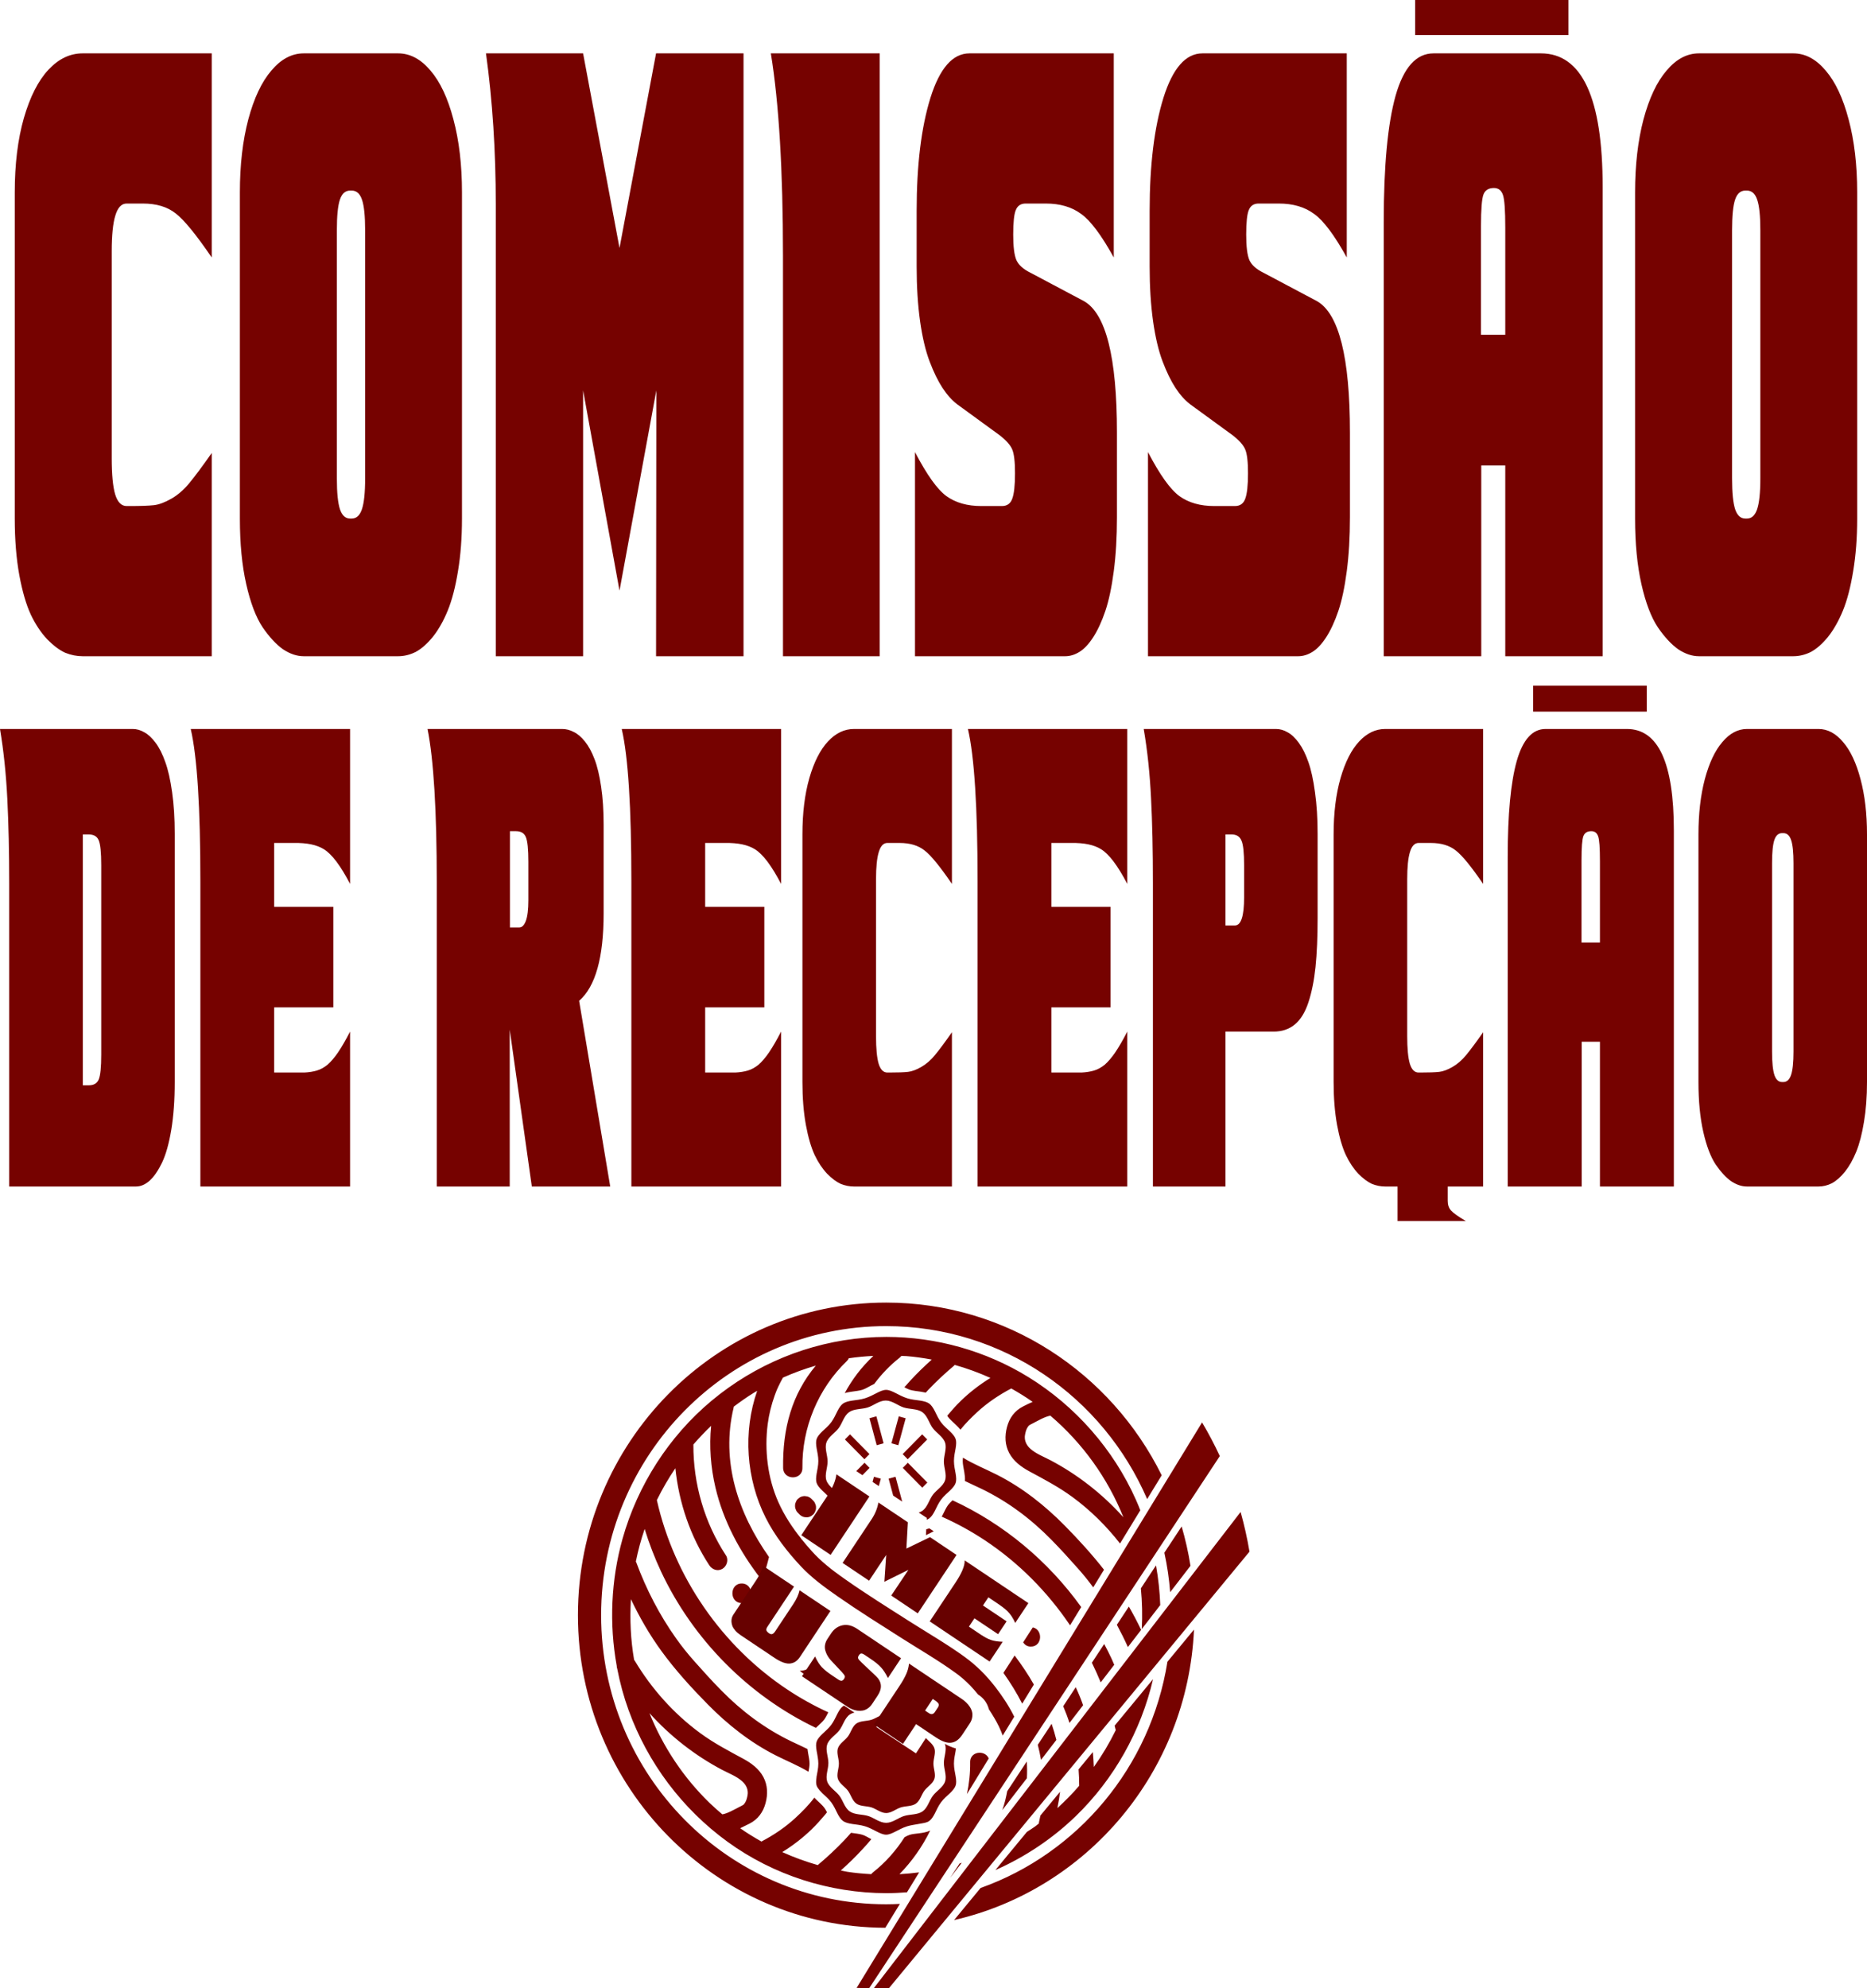 <svg width="387" height="412" viewBox="0 0 387 412" fill="none" xmlns="http://www.w3.org/2000/svg">
<path d="M3.058 107.449V39.849C3.058 34.007 3.687 28.881 4.945 24.47C6.222 20.058 7.919 16.72 10.035 14.455C12.15 12.189 14.514 11.057 17.126 11.057H43.89V53.351C40.63 48.583 38.143 45.542 36.427 44.231C34.712 42.86 32.433 42.174 29.593 42.174H26.247C25.18 42.174 24.398 43.009 23.903 44.678C23.407 46.287 23.159 48.761 23.159 52.099V94.931C23.159 98.329 23.398 100.832 23.874 102.442C24.37 104.051 25.161 104.856 26.247 104.856H26.791C29.116 104.856 30.813 104.796 31.881 104.677C32.948 104.558 34.159 104.111 35.512 103.336C36.866 102.561 38.105 101.488 39.229 100.117C40.373 98.746 41.927 96.659 43.89 93.858V135.973H17.126C15.925 135.973 14.724 135.735 13.523 135.258C12.341 134.722 11.102 133.798 9.806 132.486C8.51 131.115 7.375 129.416 6.403 127.389C5.431 125.303 4.63 122.561 4.001 119.163C3.372 115.705 3.058 111.801 3.058 107.449ZM49.723 107.449V39.849C49.723 34.186 50.305 29.149 51.468 24.738C52.65 20.326 54.241 16.958 56.243 14.633C58.245 12.249 60.484 11.057 62.963 11.057H82.521C84.999 11.057 87.239 12.249 89.241 14.633C91.242 16.958 92.825 20.326 93.987 24.738C95.169 29.149 95.76 34.186 95.76 39.849V107.449C95.76 111.443 95.484 115.079 94.931 118.358C94.397 121.637 93.692 124.349 92.815 126.495C91.938 128.641 90.909 130.459 89.727 131.95C88.564 133.38 87.382 134.424 86.181 135.079C84.98 135.675 83.76 135.973 82.521 135.973H62.963C61.552 135.973 60.122 135.497 58.673 134.543C57.244 133.529 55.833 132.009 54.441 129.982C53.05 127.896 51.916 124.915 51.039 121.041C50.162 117.166 49.723 112.635 49.723 107.449ZM69.825 99.133C69.825 102.114 70.044 104.26 70.483 105.571C70.921 106.823 71.617 107.449 72.57 107.449H72.914C73.867 107.449 74.562 106.823 75.001 105.571C75.459 104.26 75.687 102.114 75.687 99.133V47.718C75.687 44.737 75.468 42.621 75.03 41.369C74.61 40.117 73.905 39.492 72.914 39.492H72.57C71.579 39.492 70.874 40.117 70.454 41.369C70.035 42.621 69.825 44.737 69.825 47.718V99.133ZM100.736 11.057H120.866L128.415 51.384L135.992 11.057H154.121V135.973H135.992L136.049 80.892L128.415 122.382L120.866 80.892V135.973H102.766V42.353C102.766 31.265 102.089 20.833 100.736 11.057ZM159.783 11.057H182.344V135.973H162.299V52.994C162.299 35.289 161.46 21.31 159.783 11.057ZM189.664 135.973V93.679C192.123 98.388 194.296 101.428 196.183 102.799C198.09 104.17 200.501 104.856 203.418 104.856H207.678C208.746 104.856 209.461 104.349 209.823 103.336C210.204 102.323 210.395 100.564 210.395 98.06C210.395 95.676 210.204 94.037 209.823 93.142C209.461 92.248 208.593 91.264 207.221 90.192L198.385 83.753C197.299 82.919 196.288 81.786 195.354 80.356C194.42 78.925 193.534 77.107 192.695 74.901C191.856 72.695 191.198 69.924 190.722 66.585C190.245 63.187 190.007 59.402 190.007 55.229V43.694C190.007 34.216 190.96 26.407 192.866 20.267C194.792 14.127 197.489 11.057 200.959 11.057H230.868V53.351C228.295 48.702 226.036 45.691 224.091 44.32C222.166 42.889 219.726 42.174 216.771 42.174H212.596C211.605 42.174 210.929 42.621 210.566 43.515C210.204 44.35 210.023 46.049 210.023 48.612C210.023 51.116 210.242 52.874 210.681 53.888C211.138 54.901 212.091 55.766 213.54 56.481L224.663 62.383C229.238 64.946 231.526 74.037 231.526 89.655V107.181C231.526 111.294 231.307 115.02 230.868 118.358C230.43 121.696 229.848 124.439 229.124 126.585C228.4 128.731 227.561 130.549 226.608 132.039C225.674 133.47 224.721 134.483 223.748 135.079C222.776 135.675 221.794 135.973 220.803 135.973L189.664 135.973ZM237.96 135.973V93.679C240.419 98.388 242.592 101.428 244.479 102.799C246.385 104.17 248.797 104.856 251.713 104.856H255.974C257.042 104.856 257.756 104.349 258.119 103.336C258.5 102.323 258.69 100.564 258.69 98.06C258.69 95.676 258.5 94.037 258.119 93.142C257.756 92.248 256.889 91.264 255.517 90.192L246.681 83.753C245.594 82.919 244.584 81.786 243.65 80.356C242.716 78.925 241.829 77.107 240.991 74.901C240.152 72.695 239.494 69.924 239.018 66.585C238.541 63.187 238.303 59.402 238.303 55.229V43.694C238.303 34.216 239.256 26.407 241.162 20.267C243.088 14.127 245.785 11.057 249.254 11.057H279.164V53.351C276.591 48.702 274.331 45.691 272.387 44.32C270.462 42.889 268.022 42.174 265.067 42.174H260.892C259.901 42.174 259.224 42.621 258.862 43.515C258.5 44.35 258.319 46.049 258.319 48.612C258.319 51.116 258.538 52.874 258.976 53.888C259.434 54.901 260.387 55.766 261.836 56.481L272.959 62.383C277.534 64.946 279.822 74.037 279.822 89.655V107.181C279.822 111.294 279.602 115.02 279.164 118.358C278.726 121.696 278.144 124.439 277.42 126.585C276.695 128.731 275.857 130.549 274.903 132.039C273.969 133.47 273.016 134.483 272.044 135.079C271.072 135.675 270.09 135.973 269.099 135.973L237.96 135.973ZM286.827 135.973V46.019C286.827 34.395 287.647 25.662 289.286 19.82C290.945 13.978 293.566 11.057 297.15 11.057H319.396C327.936 11.057 332.206 20.297 332.206 38.776V135.973H312.019V96.451H307.043V135.973H286.827ZM306.986 69.357H312.019V47.182C312.019 43.545 311.857 41.28 311.533 40.386C311.209 39.432 310.589 38.955 309.674 38.955C308.568 38.955 307.844 39.402 307.501 40.296C307.158 41.191 306.986 43.366 306.986 46.824V69.357ZM338.926 107.449V39.849C338.926 34.186 339.508 29.149 340.67 24.738C341.852 20.326 343.444 16.958 345.445 14.633C347.447 12.249 349.687 11.057 352.165 11.057H371.724C374.202 11.057 376.442 12.249 378.443 14.633C380.445 16.958 382.027 20.326 383.19 24.738C384.372 29.149 384.963 34.186 384.963 39.849V107.449C384.963 111.443 384.686 115.079 384.134 118.358C383.6 121.637 382.895 124.349 382.018 126.495C381.141 128.641 380.111 130.459 378.929 131.95C377.767 133.38 376.585 134.424 375.384 135.079C374.183 135.675 372.963 135.973 371.724 135.973H352.165C350.755 135.973 349.325 135.497 347.876 134.543C346.446 133.529 345.036 132.009 343.644 129.982C342.253 127.896 341.118 124.915 340.241 121.041C339.365 117.166 338.926 112.635 338.926 107.449ZM359.028 99.133C359.028 102.114 359.247 104.26 359.685 105.571C360.124 106.823 360.82 107.449 361.773 107.449H362.116C363.069 107.449 363.765 106.823 364.204 105.571C364.661 104.26 364.89 102.114 364.89 99.133V47.718C364.89 44.737 364.671 42.621 364.232 41.369C363.813 40.117 363.108 39.492 362.116 39.492H361.773C360.782 39.492 360.076 40.117 359.657 41.369C359.237 42.621 359.028 44.737 359.028 47.718V99.133Z" fill="#760200"/>
<path d="M0 151.051H27.516C28.34 151.051 29.136 151.277 29.903 151.73C30.684 152.137 31.465 152.861 32.246 153.901C33.028 154.942 33.7 156.276 34.264 157.905C34.843 159.488 35.313 161.569 35.675 164.148C36.037 166.681 36.218 169.554 36.218 172.766V224.203C36.218 227.913 35.979 231.215 35.501 234.11C35.024 236.961 34.387 239.222 33.592 240.896C32.811 242.525 31.957 243.769 31.031 244.629C30.12 245.443 29.172 245.85 28.188 245.85H1.91V183.013C1.91 176.589 1.779 170.775 1.519 165.573C1.259 160.37 0.752 155.53 0 151.051ZM17.165 224.882H18.402C19.443 224.882 20.13 224.475 20.463 223.66C20.81 222.846 20.984 221.127 20.984 218.503V179.28C20.984 176.657 20.81 174.937 20.463 174.123C20.13 173.309 19.443 172.902 18.402 172.902H17.165V224.882ZM39.538 151.051H72.565V183.148C70.583 179.348 68.768 176.951 67.118 175.955C65.672 175.051 63.617 174.621 60.956 174.666C60.594 174.666 60.225 174.666 59.849 174.666H56.833V187.899H69.093V208.731H56.833V222.235H59.849C60.456 222.235 61.028 222.235 61.563 222.235C62.084 222.235 62.59 222.235 63.082 222.235C64.037 222.19 64.898 222.054 65.665 221.828C66.431 221.602 67.176 221.195 67.9 220.607C68.623 219.973 69.354 219.114 70.091 218.028C70.829 216.942 71.654 215.517 72.565 213.753V245.85H41.534V182.606C41.534 167.315 40.868 156.797 39.538 151.051ZM88.623 151.051H116.53C117.354 151.051 118.15 151.255 118.917 151.662C119.698 152.024 120.472 152.68 121.239 153.63C122.005 154.58 122.671 155.801 123.235 157.294C123.799 158.742 124.255 160.642 124.602 162.994C124.949 165.302 125.123 167.948 125.123 170.934V189.256C125.123 198.394 123.43 204.434 120.045 207.374L126.49 245.85H110.237L105.658 213.346V245.85H90.533V182.741C90.533 167.993 89.896 157.43 88.623 151.051ZM105.701 192.174H107.654C108.204 192.174 108.653 191.721 109 190.816C109.347 189.866 109.521 188.441 109.521 186.541V178.602C109.521 175.978 109.347 174.259 109 173.445C108.667 172.63 107.98 172.223 106.938 172.223H105.701V192.174ZM128.877 151.051H161.905V183.148C159.923 179.348 158.107 176.951 156.458 175.955C155.011 175.051 152.957 174.621 150.295 174.666C149.933 174.666 149.564 174.666 149.188 174.666H146.172V187.899H158.433V208.731H146.172V222.235H149.188C149.796 222.235 150.367 222.235 150.903 222.235C151.423 222.235 151.93 222.235 152.422 222.235C153.376 222.19 154.237 222.054 155.004 221.828C155.771 221.602 156.516 221.195 157.239 220.607C157.962 219.973 158.693 219.114 159.431 218.028C160.169 216.942 160.993 215.517 161.905 213.753V245.85H130.873V182.606C130.873 167.315 130.208 156.797 128.877 151.051ZM166.331 224.203V172.902C166.331 168.468 166.809 164.578 167.764 161.23C168.733 157.882 170.021 155.349 171.626 153.63C173.232 151.911 175.026 151.051 177.008 151.051H197.319V183.148C194.845 179.529 192.957 177.222 191.655 176.227C190.353 175.186 188.625 174.666 186.469 174.666H183.93C183.12 174.666 182.527 175.299 182.151 176.566C181.775 177.788 181.587 179.665 181.587 182.198V214.703C181.587 217.281 181.768 219.182 182.129 220.403C182.505 221.624 183.106 222.235 183.93 222.235H184.343C186.108 222.235 187.395 222.19 188.205 222.099C189.015 222.009 189.934 221.67 190.961 221.082C191.988 220.493 192.928 219.679 193.782 218.639C194.65 217.598 195.829 216.015 197.319 213.888V245.85H177.008C176.097 245.85 175.185 245.669 174.274 245.307C173.377 244.9 172.436 244.199 171.453 243.204C170.469 242.163 169.608 240.874 168.87 239.336C168.132 237.752 167.525 235.671 167.048 233.093C166.57 230.469 166.331 227.505 166.331 224.203ZM200.639 151.051H233.667V183.148C231.685 179.348 229.869 176.951 228.22 175.955C226.773 175.051 224.719 174.621 222.057 174.666C221.696 174.666 221.327 174.666 220.951 174.666H217.934V187.899H230.195V208.731H217.934V222.235H220.951C221.558 222.235 222.13 222.235 222.665 222.235C223.186 222.235 223.692 222.235 224.184 222.235C225.139 222.19 226 222.054 226.766 221.828C227.533 221.602 228.278 221.195 229.001 220.607C229.725 219.973 230.455 219.114 231.193 218.028C231.931 216.942 232.756 215.517 233.667 213.753V245.85H202.636V182.606C202.636 167.315 201.97 156.797 200.639 151.051ZM237.074 151.051H264.503C265.327 151.051 266.123 151.277 266.89 151.73C267.671 152.137 268.445 152.861 269.212 153.901C269.978 154.942 270.644 156.276 271.208 157.905C271.772 159.488 272.228 161.569 272.575 164.148C272.937 166.681 273.118 169.554 273.118 172.766V190.274C273.118 194.209 272.973 197.58 272.684 200.385C272.394 203.144 271.91 205.564 271.23 207.645C270.55 209.726 269.61 211.265 268.409 212.26C267.223 213.255 265.754 213.753 264.004 213.753H254.022V245.85H238.983V183.013C238.983 176.272 238.853 170.391 238.593 165.369C238.347 160.303 237.841 155.53 237.074 151.051ZM254.022 191.766H255.975C257.248 191.766 257.884 189.821 257.884 185.931V179.28C257.884 176.702 257.703 175.005 257.342 174.191C256.995 173.332 256.315 172.902 255.302 172.902H254.022V191.766ZM276.438 224.203V172.902C276.438 168.468 276.915 164.578 277.87 161.23C278.839 157.882 280.127 155.349 281.733 153.63C283.339 151.911 285.132 151.051 287.114 151.051H307.426V183.148C304.952 179.529 303.064 177.222 301.762 176.227C300.46 175.186 298.731 174.666 296.576 174.666H294.037C293.227 174.666 292.633 175.299 292.257 176.566C291.881 177.788 291.693 179.665 291.693 182.198V214.703C291.693 217.281 291.874 219.182 292.236 220.403C292.612 221.624 293.212 222.235 294.037 222.235H294.449C296.214 222.235 297.501 222.19 298.312 222.099C299.122 222.009 300.04 221.67 301.068 221.082C302.095 220.493 303.035 219.679 303.889 218.639C304.757 217.598 305.936 216.015 307.426 213.888V245.85H287.114C286.203 245.85 285.291 245.669 284.38 245.307C283.483 244.9 282.543 244.199 281.559 243.204C280.575 242.163 279.715 240.874 278.977 239.336C278.239 237.752 277.631 235.671 277.154 233.093C276.677 230.469 276.438 227.505 276.438 224.203ZM312.525 245.85V177.584C312.525 168.762 313.147 162.135 314.391 157.701C315.65 153.268 317.639 151.051 320.359 151.051H337.242C343.723 151.051 346.963 158.063 346.963 172.087V245.85H331.643V215.856H327.867V245.85H312.525ZM327.824 195.295H331.643V178.466C331.643 175.707 331.52 173.987 331.274 173.309C331.028 172.585 330.558 172.223 329.864 172.223C329.024 172.223 328.475 172.562 328.214 173.241C327.954 173.919 327.824 175.571 327.824 178.195L327.824 195.295ZM352.063 224.203V172.902C352.063 168.604 352.504 164.781 353.386 161.434C354.283 158.086 355.491 155.53 357.01 153.766C358.53 151.956 360.229 151.051 362.11 151.051H376.953C378.833 151.051 380.533 151.956 382.052 153.766C383.571 155.53 384.772 158.086 385.655 161.434C386.552 164.781 387 168.604 387 172.902V224.203C387 227.234 386.79 229.994 386.371 232.482C385.966 234.97 385.43 237.028 384.765 238.657C384.099 240.286 383.318 241.665 382.421 242.796C381.539 243.882 380.642 244.674 379.73 245.171C378.819 245.624 377.893 245.85 376.953 245.85H362.11C361.039 245.85 359.954 245.488 358.855 244.764C357.77 243.995 356.699 242.842 355.643 241.303C354.587 239.72 353.726 237.458 353.061 234.518C352.396 231.577 352.063 228.139 352.063 224.203ZM367.318 217.892C367.318 220.154 367.484 221.783 367.817 222.778C368.15 223.728 368.678 224.203 369.401 224.203H369.661C370.385 224.203 370.913 223.728 371.246 222.778C371.593 221.783 371.766 220.154 371.766 217.892V178.873C371.766 176.611 371.6 175.005 371.267 174.055C370.949 173.105 370.414 172.63 369.661 172.63H369.401C368.649 172.63 368.114 173.105 367.795 174.055C367.477 175.005 367.318 176.611 367.318 178.873V217.892Z" fill="#760200"/>
<path d="M325.122 0H293.334V7.266H325.122V0Z" fill="#760200"/>
<path d="M300.097 241.131C298.143 241.131 289.692 241.131 289.692 241.131C289.692 241.131 289.692 242.471 289.692 245.22L289.692 253H303.835C302.24 252.052 301.223 251.329 300.785 250.831C300.326 250.332 300.097 249.67 300.097 248.844L300.096 247.872L300.097 241.131Z" fill="#760200"/>
<path d="M341.355 142.066H317.787V147.453H341.355V142.066Z" fill="#760200"/>
<g clip-path="url(#clip0_2440_60)">
<path fill-rule="evenodd" clip-rule="evenodd" d="M183.682 269.903C148.428 269.903 119.796 298.932 119.796 334.675C119.796 370.36 148.334 399.348 183.509 399.444L186.532 394.496C185.588 394.542 184.639 394.574 183.682 394.574C151.026 394.574 124.604 367.785 124.604 334.675C124.604 301.566 151.026 274.778 183.682 274.778C207.894 274.778 228.664 289.508 237.79 310.617L240.803 305.687C230.303 284.48 208.66 269.903 183.682 269.903ZM183.748 277.012C182.273 277.011 180.798 277.07 179.326 277.188C167.655 278.126 156.549 282.696 147.51 290.231C138.682 297.591 132.164 307.721 129.038 318.864C126.654 327.366 126.256 336.444 127.832 345.144C127.832 345.351 127.864 345.565 127.945 345.784C128.508 348.705 129.293 351.58 130.305 354.373C134.272 365.322 141.45 374.827 150.798 381.618C160.351 388.558 171.987 392.249 183.724 392.275C185.153 392.273 186.579 392.204 188.001 392.093L190.523 387.966C189.17 388.139 187.81 388.268 186.442 388.341C189.039 385.681 191.187 382.631 192.812 379.309C191.306 379.977 189.668 379.837 188.577 380.181C188.246 380.285 187.885 380.47 187.501 380.679C185.73 383.449 183.539 385.936 180.975 387.943C180.827 388.059 180.71 388.2 180.589 388.337C178.911 388.243 177.242 388.099 175.641 387.845C175.186 387.772 174.742 387.66 174.29 387.576C175.813 386.201 177.296 384.782 178.686 383.268C179.328 382.569 180.004 381.847 180.617 381.089C179.934 380.726 179.322 380.352 178.786 380.18C178.143 379.977 177.306 379.899 176.421 379.768C176.416 379.767 176.409 379.765 176.404 379.764C175.929 380.294 175.463 380.832 174.972 381.347C173.29 383.107 171.51 384.767 169.65 386.331C169.605 386.369 169.573 386.417 169.534 386.459C167.005 385.742 164.54 384.841 162.151 383.762C164.329 382.416 166.376 380.847 168.223 379.063C169.228 378.093 170.153 377.047 171.056 375.978C171.184 375.827 171.296 375.666 171.423 375.513C171.236 375.151 171.05 374.821 170.851 374.554C170.469 374.044 169.842 373.51 169.201 372.895C169.064 372.764 168.926 372.625 168.79 372.483C167.655 374.015 166.242 375.423 164.886 376.676C162.765 378.636 160.376 380.237 157.833 381.575C156.325 380.721 154.844 379.817 153.424 378.817C154.072 378.514 154.716 378.194 155.363 377.863C157.103 376.976 158.189 375.499 158.695 373.594C159.179 371.772 159.131 369.907 158.24 368.222C157.345 366.526 155.749 365.331 154.109 364.446C151.022 362.778 147.98 361.192 145.137 359.104C139.687 355.103 135.063 349.942 131.579 344.114C131.536 344.044 131.487 343.99 131.441 343.928C130.726 339.797 130.527 335.565 130.78 331.356C132.574 335.147 134.678 338.783 137.153 342.172C140.007 346.082 143.296 349.69 146.682 353.13C150.832 357.346 155.487 361.022 160.752 363.699C163.014 364.849 165.408 365.804 167.592 367.115C167.704 366.499 167.808 365.915 167.808 365.422C167.808 364.758 167.628 363.961 167.482 363.097C167.444 362.872 167.409 362.641 167.382 362.404C166.172 361.806 164.978 361.277 164.018 360.814C158.541 358.17 153.786 354.607 149.51 350.262C147.575 348.295 145.718 346.244 143.887 344.178C142.466 342.575 141.289 341.093 140.147 339.487C136.707 334.647 133.958 329.322 131.891 323.742C131.869 323.679 131.824 323.632 131.796 323.572C132.267 321.278 132.864 319.014 133.626 316.81C134.56 319.825 135.687 322.779 137.029 325.635C143.664 339.755 155.195 351.368 169.124 358.027C169.15 358.001 169.177 357.973 169.203 357.948C169.845 357.333 170.472 356.799 170.849 356.29C171.141 355.9 171.408 355.364 171.69 354.796C168.749 353.455 165.909 351.877 163.207 350.083C149.688 341.105 139.74 326.81 136.156 310.828C137.285 308.531 138.565 306.326 139.992 304.224C140.726 311.37 143.093 318.347 147.025 324.334C147.626 325.248 148.781 325.643 149.761 325.062C150.655 324.532 151.078 323.199 150.479 322.287C146.017 315.493 143.693 307.467 143.727 299.312C144.888 297.96 146.12 296.674 147.407 295.445C146.99 299.71 147.318 304.035 148.301 308.222C149.925 315.141 153.326 321.467 157.641 327.055C158.04 326.387 158.415 325.715 158.753 325.032C158.871 324.706 159.261 323.188 159.404 322.621C153.022 313.577 149.381 302.818 152.068 291.678C152.085 291.604 152.088 291.536 152.099 291.464C153.439 290.452 154.811 289.481 156.246 288.6C156.48 288.456 156.718 288.324 156.953 288.185C153.976 296.672 154.673 306.472 158.706 314.471C160.573 318.174 163.175 321.516 165.988 324.53C168.24 326.942 170.957 328.91 173.646 330.785C177.986 333.809 182.475 336.616 186.934 339.452C190.684 341.839 194.573 344.07 198.168 346.697C198.336 346.819 198.501 346.942 198.667 347.067C198.726 347.111 198.784 347.157 198.843 347.203C199.098 347.407 199.352 347.614 199.6 347.828C200.117 348.272 200.615 348.741 201.09 349.23C201.638 349.795 202.199 350.451 202.729 351.097C202.848 351.181 202.968 351.263 203.087 351.347L203.096 351.353L203.106 351.362C204.045 352.05 204.701 353.066 204.979 354.17C205.744 355.327 206.496 356.56 207.077 357.78C207.36 358.375 207.616 358.989 207.848 359.614L210.236 355.706C209.142 353.5 207.776 351.425 206.255 349.474C204.403 347.097 202.376 345.066 199.94 343.302C196.283 340.654 192.345 338.387 188.542 335.966C184.093 333.132 179.61 330.333 175.287 327.302C174.51 326.758 173.739 326.203 172.98 325.632C172.787 325.487 172.596 325.341 172.405 325.195C172.326 325.134 171.995 324.872 172.238 325.065C171.934 324.823 171.632 324.58 171.334 324.331C170.258 323.433 169.23 322.478 168.292 321.431C167.568 320.624 166.873 319.811 166.205 318.984L166.045 318.878L166.081 318.82C164.225 316.503 162.599 314.06 161.333 311.226C159.116 306.259 158.434 300.449 159.136 295.062C159.393 293.083 159.894 291.07 160.574 289.173C160.656 288.942 160.743 288.712 160.831 288.482C160.858 288.413 161.063 287.908 160.996 288.065C160.927 288.23 161.127 287.768 161.162 287.688C161.236 287.524 161.312 287.36 161.389 287.197C161.657 286.63 161.946 286.072 162.254 285.526C162.269 285.501 162.274 285.478 162.286 285.453C164.503 284.462 166.779 283.632 169.102 282.96C164.135 288.907 162.209 295.982 162.327 304.156C162.364 306.768 166.364 306.767 166.327 304.156C166.207 295.838 169.585 287.736 175.539 282.014C175.743 281.818 175.864 281.627 175.936 281.441C177.624 281.188 179.326 281.037 181.036 280.947L181.038 280.948C178.567 283.262 176.623 285.841 175.105 288.653C175.546 288.523 175.991 288.445 176.417 288.381C177.301 288.249 178.135 288.171 178.778 287.964L178.78 287.964L178.782 287.963C179.473 287.746 180.27 287.196 181.215 286.755C182.725 284.727 184.476 282.891 186.453 281.344C186.6 281.229 186.715 281.089 186.836 280.954C187.184 280.974 187.532 280.966 187.88 280.992C189.644 281.126 191.397 281.388 193.142 281.707C191.618 283.083 190.132 284.504 188.74 286.02C188.319 286.479 187.89 286.963 187.466 287.446C187.861 287.662 188.234 287.856 188.573 287.964C189.217 288.168 190.052 288.245 190.938 288.377C191.25 288.424 191.572 288.486 191.895 288.562C192.085 288.358 192.263 288.143 192.456 287.941C194.138 286.181 195.918 284.522 197.778 282.957C197.827 282.915 197.861 282.864 197.903 282.818C200.43 283.531 202.901 284.431 205.299 285.512C203.113 286.861 201.059 288.435 199.205 290.224C198.2 291.194 197.275 292.24 196.372 293.309C196.362 293.319 196.355 293.332 196.346 293.342C196.4 293.426 196.453 293.515 196.509 293.59C196.891 294.1 197.517 294.634 198.159 295.249C198.472 295.548 198.792 295.873 199.079 296.242C200.13 294.929 201.355 293.709 202.543 292.612C204.668 290.648 207.063 289.042 209.614 287.702C209.616 287.701 209.618 287.699 209.618 287.697C211.139 288.557 212.628 289.469 214.054 290.476C213.452 290.725 212.845 291.023 212.063 291.422C210.324 292.31 209.237 293.788 208.732 295.692C208.248 297.515 208.296 299.379 209.186 301.064C210.082 302.76 211.678 303.956 213.317 304.841C216.404 306.508 219.446 308.095 222.29 310.183C226.001 312.907 229.318 316.179 232.164 319.824L236.369 312.941C236.077 312.206 235.779 311.474 235.456 310.751C230.783 300.272 222.886 291.332 213.204 285.359C204.371 279.91 194.075 277.017 183.748 277.012ZM183.676 287.989C182.469 287.99 181.128 289.156 179.324 289.724C178.406 290.018 177.487 290.087 176.683 290.207C175.878 290.327 175.214 290.497 174.763 290.815C174.305 291.14 173.944 291.692 173.581 292.397C173.219 293.103 172.871 293.937 172.301 294.702C171.734 295.464 171.031 296.035 170.452 296.589C169.874 297.143 169.442 297.658 169.27 298.177L169.27 298.179C169.106 298.665 169.142 299.306 169.274 300.086C169.406 300.865 169.627 301.752 169.627 302.722C169.627 303.69 169.406 304.574 169.274 305.353C169.143 306.133 169.106 306.774 169.27 307.265L169.27 307.266C169.443 307.786 169.873 308.302 170.45 308.856C170.838 309.227 171.271 309.631 171.694 310.07C172.017 309.549 172.33 309.026 172.637 308.501C172.071 307.973 171.528 307.428 171.297 306.73C170.899 305.539 171.546 304.14 171.546 302.827C171.546 301.509 170.9 300.11 171.297 298.924C171.705 297.692 173.088 296.934 173.848 295.909C174.619 294.874 174.937 293.364 175.996 292.612C177.045 291.869 178.611 292.037 179.869 291.633C181.087 291.249 182.246 290.198 183.593 290.198C184.94 290.198 186.104 291.244 187.317 291.633C188.575 292.032 190.146 291.864 191.195 292.612C192.254 293.364 192.573 294.874 193.343 295.909C194.109 296.934 195.486 297.692 195.899 298.924C196.291 300.11 195.65 301.509 195.65 302.827C195.65 304.145 196.296 305.544 195.898 306.73C195.491 307.962 194.109 308.72 193.348 309.745C192.577 310.78 192.259 312.29 191.2 313.042C190.97 313.205 190.714 313.322 190.444 313.415L192.111 314.521L192.093 314.884C192.283 314.814 192.456 314.733 192.601 314.63C193.059 314.305 193.422 313.753 193.784 313.048C194.147 312.342 194.494 311.508 195.064 310.743C195.631 309.98 196.335 309.409 196.914 308.855C197.493 308.301 197.923 307.787 198.095 307.267L198.096 307.265L198.097 307.264C198.26 306.777 198.224 306.138 198.092 305.358C197.96 304.579 197.739 303.692 197.739 302.722C197.739 301.753 197.958 300.866 198.089 300.086C198.22 299.307 198.256 298.667 198.094 298.179C197.918 297.657 197.487 297.142 196.909 296.589C196.331 296.035 195.627 295.464 195.058 294.704L195.057 294.703C194.487 293.938 194.139 293.103 193.777 292.397C193.414 291.692 193.052 291.14 192.594 290.814C192.143 290.494 191.478 290.322 190.672 290.202C189.867 290.082 188.947 290.015 188.028 289.724L188.026 289.724C186.233 289.15 184.885 287.99 183.676 287.989ZM217.728 293.336C224.403 299.027 229.606 306.277 232.873 314.408C232.838 314.368 232.811 314.327 232.776 314.288C228.501 309.547 223.365 305.531 217.742 302.569C216.361 301.841 214.778 301.256 213.596 300.207C212.618 299.337 212.276 298.278 212.483 297.24C212.615 296.578 212.725 296.144 213.077 295.625C213.118 295.564 213.376 295.298 213.263 295.375C213.524 295.199 213.805 295.068 214.085 294.925C215.196 294.358 216.578 293.529 217.728 293.336ZM181.66 293.47L180.23 293.864L181.728 299.456L183.158 299.062L181.66 293.47ZM186.305 293.471L184.78 299.055L186.208 299.456L187.733 293.872L186.305 293.471ZM249.17 294.731L208.333 361.556L177.567 411.902C178.439 411.93 179.312 411.943 180.185 411.94L252.847 301.704C251.739 299.318 250.512 296.991 249.17 294.731ZM176.188 297.199L175.14 298.262L179.181 302.359L180.229 301.297L176.188 297.199ZM191.151 297.201L187.11 301.298L188.157 302.361L192.199 298.263L191.151 297.201ZM199.61 302.036C199.58 302.275 199.557 302.507 199.557 302.721C199.557 303.385 199.738 304.182 199.884 305.046C199.981 305.617 200.062 306.231 200.013 306.866C201.235 307.472 202.44 308.004 203.409 308.472C208.886 311.115 213.642 314.68 217.917 319.024C219.853 320.992 221.709 323.042 223.54 325.108C224.692 326.407 225.669 327.639 226.611 328.91L228.844 325.257C226.34 322.056 223.585 319.041 220.745 316.157C216.595 311.94 211.941 308.263 206.676 305.587C204.335 304.397 201.852 303.42 199.61 302.036ZM179.204 303.089L177.497 304.819L178.763 305.66L180.251 304.152L179.204 303.089ZM188.179 303.091L187.132 304.153L191.173 308.251L192.221 307.189L188.179 303.091ZM181.153 305.994L180.863 307.054L182.164 307.917L182.58 306.394L181.153 305.994ZM185.633 305.994L184.202 306.388L185.142 309.895L185.184 309.923L187.011 311.135L185.633 305.994ZM166.8 309.992C166.439 309.994 166.102 310.086 165.79 310.269C165.655 310.375 165.521 310.481 165.385 310.587C165.191 310.771 165.052 310.988 164.972 311.239C164.847 311.481 164.789 311.741 164.8 312.021C164.79 312.3 164.847 312.56 164.971 312.802C165.052 313.053 165.191 313.27 165.385 313.454C165.502 313.572 165.618 313.691 165.735 313.809C165.985 314.06 166.279 314.234 166.618 314.33C166.796 314.356 166.973 314.378 167.15 314.403C167.511 314.401 167.847 314.309 168.159 314.126C168.293 314.02 168.429 313.915 168.564 313.809C168.759 313.625 168.897 313.407 168.977 313.156C169.103 312.915 169.16 312.655 169.15 312.376C169.16 312.096 169.103 311.836 168.977 311.594C168.897 311.343 168.759 311.125 168.564 310.941C168.448 310.823 168.331 310.705 168.214 310.587C167.964 310.335 167.671 310.161 167.331 310.065C167.154 310.039 166.977 310.017 166.8 309.992ZM197.446 310.869C197.082 311.212 196.747 311.542 196.516 311.853C196.129 312.371 195.8 313.114 195.397 313.899C195.336 314.016 195.269 314.135 195.203 314.254C198.336 315.643 201.355 317.302 204.219 319.204C211.162 323.815 217.131 329.846 221.807 336.771L224.119 332.989C217.28 323.468 208.034 315.742 197.446 310.869ZM257.159 313.289L181.13 411.954C182.165 411.99 183.2 412.005 184.236 411.999L259 321.506C258.534 318.735 257.919 315.992 257.159 313.289ZM244.938 316.29L241.354 321.728C241.933 324.393 242.343 327.123 242.559 329.909L246.767 324.448C246.331 321.665 245.713 318.944 244.938 316.29ZM192.636 316.687C192.423 316.772 192.208 316.812 191.994 316.871L191.933 318.1L193.555 317.285C193.246 317.09 192.948 316.877 192.636 316.687ZM239.622 324.357L236.484 329.117C236.756 331.921 236.82 334.74 236.669 337.552L240.502 332.579C240.401 329.82 240.105 327.073 239.622 324.357ZM153.751 328.107C151.172 328.107 151.176 332.163 153.751 332.163C154.013 332.163 154.23 332.096 154.439 332.021C154.852 331.376 155.266 330.748 155.681 330.12C155.674 329.111 155.032 328.107 153.751 328.107ZM233.998 332.889L231.51 336.664C232.323 338.176 233.096 339.711 233.795 341.281L236.541 337.719C235.756 336.075 234.903 334.467 233.998 332.889ZM214.079 337.208L213.404 338.252L212.345 339.893L212.086 340.292C212.396 340.801 212.907 341.182 213.677 341.182C216.103 341.182 216.213 337.635 214.079 337.208ZM247.495 337.658L241.99 344.321C238.507 366.178 223.385 384.043 203.262 391.197L197.77 397.845C225.331 391.54 246.172 367.164 247.495 337.658ZM228.884 340.647L226.327 344.526C226.982 345.862 227.597 347.218 228.158 348.597L230.964 344.955C230.777 344.522 230.608 344.099 230.397 343.651C229.92 342.635 229.411 341.636 228.884 340.647ZM210.321 343.026L207.993 346.628C209.442 348.673 210.766 350.796 211.885 353.008L214.305 349.048C213.123 346.949 211.76 344.958 210.321 343.026ZM168.553 345.011C167.772 345.83 166.748 346.179 165.775 346.196L167.078 347.216L168.553 345.011ZM239.006 347.933C239.006 347.934 239.006 347.933 239.006 347.933V347.933ZM239.006 347.933L231.047 357.567C231.121 357.877 231.21 358.184 231.279 358.495C229.975 361.159 228.453 363.715 226.728 366.132C226.692 365.083 226.623 364.053 226.53 363.035L223.572 366.616C223.657 367.747 223.708 368.881 223.702 370.02C222.29 371.662 220.769 373.197 219.177 374.651C219.414 373.484 219.603 372.363 219.734 371.261L215.659 376.193C215.567 376.665 215.473 377.136 215.359 377.609C215.336 377.7 215.353 377.758 215.341 377.84C215.076 378.039 214.826 378.258 214.558 378.451C214.005 378.85 213.429 379.206 212.862 379.578L206.325 387.49C212.474 384.776 218.164 380.99 223.019 376.286C230.895 368.657 236.514 358.687 239.006 347.934L239.006 347.933ZM222.984 349.598L220.388 353.537C220.864 354.674 221.308 355.824 221.684 356.998L224.506 353.337C224.074 352.075 223.561 350.831 222.984 349.598ZM174.98 353.422C174.915 353.458 174.822 353.475 174.765 353.516C174.307 353.841 173.945 354.393 173.583 355.098C173.515 355.23 173.441 355.381 173.372 355.521C173.252 355.766 173.124 356.022 172.99 356.277C172.793 356.653 172.576 357.036 172.303 357.402C172.037 357.76 171.737 358.07 171.438 358.362C171.264 358.531 171.088 358.7 170.915 358.859C170.76 359.002 170.597 359.152 170.453 359.29C169.874 359.844 169.444 360.358 169.272 360.877L169.271 360.88L169.27 360.881C169.107 361.367 169.143 362.007 169.275 362.786C169.312 363.006 169.358 363.253 169.403 363.489C169.442 363.701 169.477 363.923 169.511 364.144C169.575 364.553 169.627 364.976 169.627 365.423C169.627 365.906 169.573 366.369 169.501 366.809C169.43 367.248 169.341 367.665 169.275 368.054C169.263 368.13 169.255 368.198 169.244 368.271C169.246 368.274 169.249 368.277 169.252 368.278C169.153 368.949 169.124 369.526 169.269 369.965L169.27 369.967C169.371 370.273 169.58 370.579 169.836 370.889C169.835 370.89 169.835 370.894 169.834 370.894C169.962 371.047 170.119 371.207 170.274 371.365C170.338 371.429 170.381 371.49 170.449 371.555C171.026 372.109 171.73 372.68 172.299 373.44L172.3 373.441C172.87 374.206 173.218 375.04 173.581 375.746C173.943 376.452 174.304 377.004 174.763 377.329C175.213 377.65 175.879 377.822 176.684 377.942C177.061 377.998 177.465 378.044 177.879 378.105C178.343 378.174 178.82 378.264 179.299 378.413C179.309 378.416 179.319 378.415 179.328 378.418L179.33 378.418C181.124 378.992 182.472 380.154 183.682 380.154C184.889 380.154 186.231 378.985 188.036 378.417C188.413 378.298 188.785 378.222 189.153 378.151C190.017 377.982 190.827 377.886 191.495 377.739C191.599 377.716 191.713 377.695 191.809 377.668C192.113 377.583 192.386 377.479 192.599 377.328L192.601 377.328C193.059 377.002 193.421 376.45 193.784 375.745C194.143 375.046 194.488 374.221 195.048 373.463C195.053 373.455 195.055 373.447 195.063 373.439C195.629 372.677 196.334 372.105 196.913 371.552C197.491 370.998 197.922 370.483 198.094 369.964L198.095 369.962L198.095 369.961C198.259 369.474 198.223 368.835 198.091 368.056C197.959 367.276 197.738 366.39 197.738 365.42C197.738 364.451 197.958 363.564 198.089 362.784C198.119 362.603 198.122 362.456 198.141 362.29C197.288 362.054 196.526 361.707 195.818 361.313C195.84 361.366 195.884 361.41 195.903 361.466C196.293 362.631 195.655 364.004 195.655 365.298C195.655 366.592 196.298 367.965 195.903 369.13C195.498 370.34 194.124 371.083 193.368 372.09C192.603 373.106 192.287 374.589 191.235 375.328C190.193 376.062 188.637 375.898 187.382 376.289C186.172 376.666 185.022 377.697 183.683 377.697C182.345 377.697 181.189 376.671 179.983 376.289C178.734 375.898 177.173 376.062 176.131 375.328C175.079 374.589 174.763 373.106 173.997 372.09C173.237 371.083 171.869 370.34 171.464 369.13C171.069 367.96 171.71 366.587 171.71 365.298C171.71 364.004 171.068 362.631 171.464 361.466C171.869 360.256 173.242 359.512 173.997 358.506C174.763 357.49 175.079 356.007 176.131 355.269C176.42 355.067 176.754 354.945 177.102 354.847C176.613 354.548 176.168 354.231 175.772 353.946L175.812 353.976L174.98 353.422ZM134.619 354.962C134.631 354.975 134.642 354.988 134.652 355C138.927 359.741 144.063 363.757 149.686 366.719C151.067 367.447 152.65 368.032 153.832 369.082C154.81 369.951 155.152 371.01 154.945 372.048C154.813 372.71 154.702 373.145 154.351 373.663C154.31 373.724 154.053 373.99 154.166 373.913C153.905 374.089 153.623 374.221 153.344 374.363C152.242 374.926 150.873 375.742 149.729 375.945C148.83 375.184 147.944 374.406 147.095 373.583C141.664 368.322 137.443 361.955 134.619 354.962ZM183.287 355.24C182.358 355.406 181.522 356.063 180.654 356.336C179.632 356.663 178.358 356.528 177.505 357.13C176.644 357.741 176.385 358.967 175.759 359.807C175.14 360.639 174.017 361.254 173.685 362.253C173.362 363.217 173.888 364.352 173.888 365.421C173.888 366.487 173.362 367.622 173.685 368.589C174.017 369.589 175.137 370.204 175.76 371.036C176.386 371.876 176.644 373.101 177.505 373.711C178.358 374.318 179.635 374.183 180.658 374.507C181.644 374.822 182.591 375.671 183.686 375.671C184.781 375.671 185.723 374.818 186.713 374.507C187.74 374.183 189.013 374.318 189.866 373.711C190.727 373.101 190.986 371.876 191.612 371.036C192.231 370.204 193.354 369.589 193.686 368.589C194.009 367.626 193.484 366.491 193.484 365.421C193.484 364.352 194.005 363.217 193.686 362.254C193.397 361.394 192.545 360.813 191.912 360.14L189.867 363.307L181.64 357.845L182.34 356.728C182.652 356.228 182.969 355.733 183.287 355.24ZM217.985 357.183L215.119 361.531C215.382 362.563 215.615 363.602 215.786 364.653L218.971 360.519C218.69 359.39 218.355 358.28 217.985 357.183ZM203.071 363.173C202.071 363.173 201.08 363.825 201.099 365.131C201.131 367.366 200.891 369.58 200.436 371.742L204.945 364.364C204.627 363.573 203.849 363.173 203.071 363.173ZM212.831 365.001L208.777 371.151C208.535 372.479 208.213 373.79 207.768 375.059L212.86 368.45C212.924 367.307 212.914 366.156 212.831 365.001ZM199.352 385.98C199.203 386.026 199.056 386.075 198.909 386.124L196.944 389.105L199.352 385.98Z" fill="#760200"/>
<path d="M173.37 305.487L180.215 310.078L172.176 322.182L166.094 318.103L171.434 310.062C172.574 308.347 173.219 306.822 173.37 305.487ZM182.08 311.329L188.188 315.425L187.883 320.869L192.778 318.503L198.278 322.192L190.24 334.296L184.739 330.607L188.301 325.281L183.315 327.748L183.694 322.192L180.149 327.529L174.658 323.846L180.682 314.774C181.396 313.7 181.862 312.551 182.08 311.329ZM199.961 323.321L213.166 332.177L210.444 336.275C209.974 335.258 209.452 334.465 208.877 333.896C208.375 333.393 207.59 332.787 206.522 332.079C206.377 331.982 206.23 331.883 206.08 331.782L204.874 330.973L203.751 332.663L208.653 335.95L206.887 338.61L201.985 335.323L200.84 337.047L202.046 337.856C202.289 338.019 202.517 338.172 202.731 338.316C202.939 338.455 203.142 338.591 203.339 338.723C203.724 338.973 204.08 339.187 204.405 339.363C204.731 339.54 205.064 339.688 205.403 339.807C205.746 339.92 206.111 340.006 206.498 340.065C206.885 340.124 207.335 340.163 207.849 340.183L205.127 344.281L192.721 335.96L198.084 327.885C199.38 325.933 200.006 324.411 199.961 323.321Z" fill="#670100"/>
<path d="M158.143 324.433L164.592 328.752L159.084 337.055C158.885 337.355 158.809 337.601 158.858 337.792C158.907 337.983 159.08 338.188 159.379 338.404C159.391 338.412 159.403 338.42 159.414 338.428C159.669 338.598 159.894 338.649 160.09 338.58C160.294 338.5 160.501 338.301 160.712 337.983L164.432 332.375C165.099 331.37 165.534 330.418 165.738 329.519L172.134 333.804L165.815 343.328C165.562 343.71 165.283 344.011 164.978 344.232C164.682 344.451 164.322 344.598 163.896 344.672C163.481 344.744 162.989 344.686 162.42 344.497C161.856 344.302 161.226 343.972 160.532 343.507L153.528 338.816C153.088 338.522 152.722 338.21 152.431 337.881C152.143 337.547 151.939 337.231 151.819 336.933C151.702 336.63 151.636 336.327 151.62 336.024C151.609 335.725 151.637 335.456 151.704 335.217C151.78 334.976 151.886 334.754 152.02 334.552L156.838 327.289C157.466 326.341 157.902 325.39 158.143 324.433ZM166.234 347.327L168.954 343.227C169.397 344.184 169.861 344.92 170.346 345.437C170.837 345.957 171.524 346.514 172.41 347.107L173.703 347.973C174.027 348.19 174.277 348.286 174.452 348.261C174.633 348.241 174.803 348.109 174.964 347.866C175.118 347.635 175.165 347.437 175.107 347.273C175.055 347.113 174.855 346.841 174.507 346.458L172.239 344.038C171.963 343.736 171.729 343.421 171.538 343.093C171.346 342.764 171.194 342.408 171.081 342.023C170.968 341.639 170.947 341.237 171.017 340.816C171.091 340.39 171.262 339.975 171.53 339.57L172.272 338.452C172.881 337.534 173.673 336.97 174.646 336.763C175.625 336.559 176.641 336.81 177.695 337.515L186.773 343.596L184.054 347.695C183.571 346.721 183.079 345.97 182.577 345.442C182.085 344.912 181.39 344.346 180.493 343.746L179.226 342.897C178.925 342.696 178.691 342.601 178.524 342.614C178.36 342.622 178.196 342.749 178.031 342.998C177.87 343.241 177.824 343.456 177.892 343.643C177.965 343.834 178.199 344.112 178.593 344.476L181.589 347.309C182.813 348.487 182.923 349.834 181.919 351.347L180.792 353.046C180.527 353.445 180.221 353.761 179.874 353.996C179.526 354.23 179.173 354.378 178.815 354.438C178.457 354.499 178.086 354.505 177.701 354.456C177.325 354.404 176.971 354.309 176.637 354.169C176.304 354.029 175.987 353.858 175.686 353.657L166.234 347.327ZM188.422 344.7L199.393 352.048C199.722 352.268 200.022 352.51 200.29 352.774C200.568 353.035 200.816 353.335 201.035 353.673C201.253 354.011 201.406 354.36 201.494 354.719C201.585 355.072 201.591 355.46 201.512 355.883C201.442 356.303 201.271 356.718 200.998 357.129L199.515 359.365C199.182 359.867 198.838 360.259 198.485 360.54C198.135 360.815 197.736 360.994 197.288 361.078C196.84 361.161 196.333 361.106 195.769 360.911C195.21 360.721 194.581 360.391 193.881 359.922L189.888 357.248L187.169 361.347L181.154 357.319L186.478 349.294C187.049 348.433 187.495 347.647 187.816 346.936C188.147 346.223 188.349 345.477 188.422 344.7ZM191.751 354.44L192.532 354.963C193.041 355.304 193.461 355.226 193.79 354.729L194.354 353.88C194.572 353.551 194.644 353.286 194.568 353.085C194.502 352.882 194.266 352.645 193.861 352.374L193.349 352.031L191.751 354.44Z" fill="#670100"/>
</g>
<defs>
<clipPath id="clip0_2440_60">
<rect width="152" height="155" fill="white" transform="translate(107 257)"/>
</clipPath>
</defs>
</svg>
